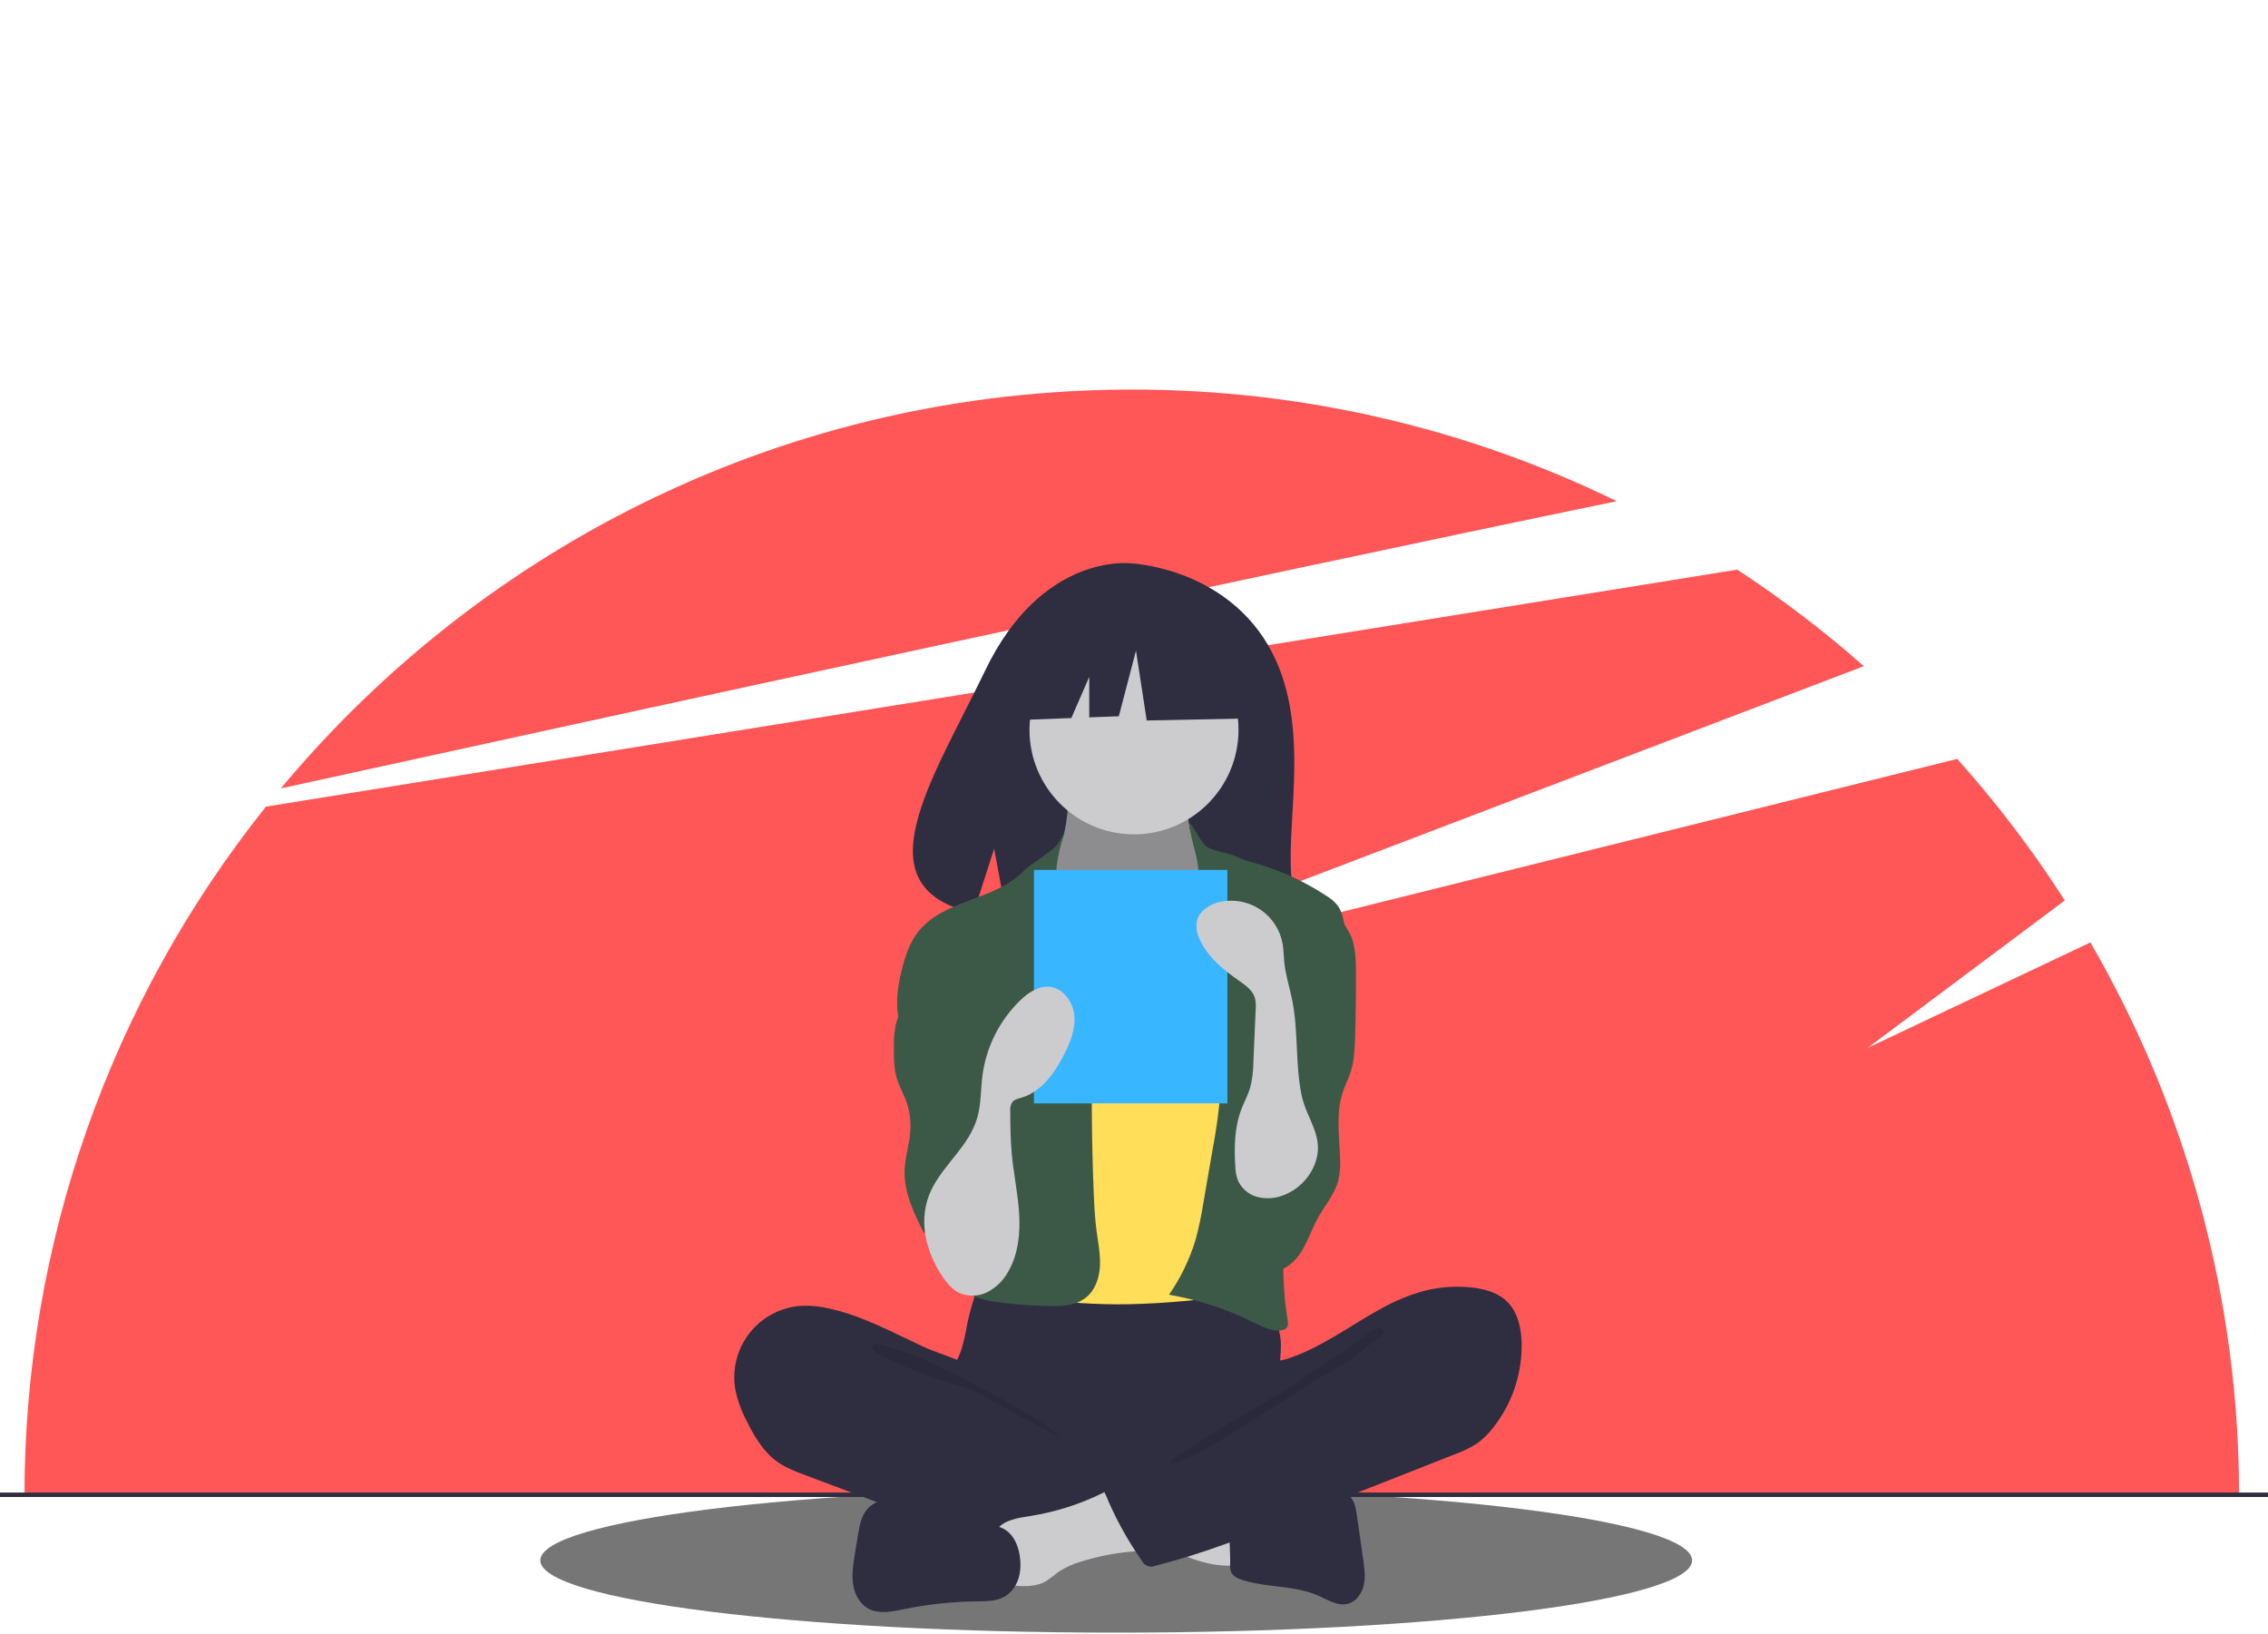 <svg width="1020" height="735" viewBox="0 0 1020 735" fill="none" xmlns="http://www.w3.org/2000/svg">
<g clip-path="url(#clip0)">
<path opacity="0.8" d="M502 734.196C645.042 734.196 761 719.645 761 701.696C761 683.747 645.042 669.196 502 669.196C358.958 669.196 243 683.747 243 701.696C243 719.645 358.958 734.196 502 734.196Z" fill="#545454"/>
<path d="M940.125 423.809L840 471.196L928.615 404.934C914.213 382.454 898.033 361.163 880.231 341.266L446 449.196L838.233 299.573C820.31 283.758 801.275 269.25 781.276 256.158L119.609 362.736C49.357 450.586 11.06 559.711 11.006 672.196H1006.99C1006.95 584.958 983.887 499.276 940.125 423.809Z" fill="#FF5757"/>
<path d="M727.123 225.392C659.19 192.258 584.583 175.089 509 175.196C355.17 175.196 217.639 244.949 126.29 354.545C282.716 320.27 555.067 260.939 727.123 225.392Z" fill="#FF5757"/>
<path d="M1020 671.196H0V673.196H1020V671.196Z" fill="#2F2E41"/>
<path d="M434.869 595.986C434.262 599.83 433.38 603.626 432.231 607.344C430.936 610.984 428.938 614.35 427.754 618.027C423.982 629.749 429.212 642.818 437.564 651.865C444.808 659.68 454.157 665.231 464.486 667.851C472.021 669.746 479.856 670.019 487.621 670.282C509.124 671.011 531.18 671.664 551.555 664.753C557.992 662.516 564.21 659.692 570.129 656.315C571.998 655.425 573.645 654.128 574.949 652.52C576.503 650.308 576.702 647.438 576.688 644.735C576.643 635.619 574.795 626.55 575.233 617.445C575.476 612.402 576.42 607.362 575.956 602.334C575.313 596.624 572.92 591.252 569.107 586.954C565.293 582.656 560.245 579.641 554.652 578.322C548.872 577.081 542.877 577.757 536.992 578.323C521.717 579.791 506.377 580.477 491.033 580.378C475.354 580.278 459.772 577.885 444.172 577.635C439.558 577.561 439.652 578.983 438.183 583.448C436.83 587.558 435.723 591.745 434.869 595.986Z" fill="#2F2E41"/>
<path d="M570.17 289.907C549.485 254.957 508.562 253.328 508.562 253.328C508.562 253.328 468.686 248.229 443.105 301.459C419.261 351.074 386.355 398.978 437.807 410.592L447.101 381.666L452.856 412.746C460.182 413.272 467.531 413.398 474.871 413.122C529.972 411.343 582.448 413.642 580.759 393.87C578.513 367.585 590.073 323.537 570.17 289.907Z" fill="#2F2E41"/>
<path d="M479.364 370.9C478.61 374.846 477.796 378.935 475.425 382.177C472.697 385.907 468.25 388.038 465.316 391.608C460.899 396.981 460.645 404.542 460.627 411.498C460.61 417.905 460.74 424.74 464.314 430.058C466.633 433.51 470.161 435.93 473.61 438.254C487.01 447.285 501.49 456.478 517.647 456.776C524.341 456.899 531.519 455.17 535.924 450.128C537.825 447.759 539.321 445.091 540.349 442.233C544.48 432.05 546.984 421.28 547.77 410.319C548.137 405.162 548.102 399.854 546.357 394.988C544.394 389.515 540.425 385.013 537.803 379.824C534.702 373.655 533.568 366.683 534.553 359.849C534.684 359.367 534.644 358.856 534.439 358.401C534.224 358.158 533.955 357.967 533.653 357.845C533.352 357.723 533.026 357.672 532.702 357.697L500.666 355.391C497.682 355.242 494.711 354.903 491.771 354.373C490.044 354.022 485.483 351.569 483.836 352.222C480.788 353.429 479.988 367.629 479.364 370.9Z" fill="#8D8D8F"/>
<path d="M510 375.196C535.957 375.196 557 354.154 557 328.196C557 302.239 535.957 281.196 510 281.196C484.043 281.196 463 302.239 463 328.196C463 354.154 484.043 375.196 510 375.196Z" fill="#CCCCCE"/>
<path d="M485.956 433.465C488.405 436.025 491.001 438.56 494.211 440.061C497.479 441.412 500.988 442.08 504.524 442.025C512.996 442.263 522.181 440.711 528.074 434.62C535.672 426.769 535.421 414.105 541.376 404.945C541.856 404.114 542.511 403.398 543.295 402.846C544.294 402.302 545.423 402.043 546.559 402.096C554.08 402.026 560.631 406.903 566.544 411.552C569.193 413.634 571.907 415.792 573.578 418.718C574.748 420.999 575.548 423.451 575.951 425.982C578.885 440.305 579.835 454.95 580.778 469.54C581.299 477.599 581.82 485.666 581.781 493.741C581.654 520.347 575.47 546.507 569.32 572.392C568.528 575.728 567.444 579.456 564.411 581.053C563.059 581.661 561.606 582.016 560.126 582.099C542.513 584.167 524.863 586.239 507.131 586.512C500.211 586.618 493.294 586.451 486.38 586.009C485.189 585.993 484.009 585.788 482.884 585.4C481.357 584.666 480.044 583.552 479.073 582.164C469.481 570.077 468.915 553.367 468.977 537.937C469.126 500.211 470.474 462.516 473.02 424.852C473.23 421.743 473.276 417.967 471.036 415.522C475.07 421.979 480.68 427.95 485.956 433.465Z" fill="#FFDE59"/>
<path d="M476 379.196C474.413 382.07 462.709 389.205 460.45 391.587C447.826 404.893 424.786 404.393 413.241 418.645C409.179 423.66 407.068 429.96 405.516 436.224C403.321 445.083 402.149 454.744 405.826 463.097C409.365 471.135 416.814 476.692 421.871 483.872C427.424 491.755 429.921 501.327 432.313 510.668C434.08 517.565 435.861 524.633 435.173 531.719C434.391 539.776 430.492 547.154 428.19 554.915C425.888 562.675 425.491 571.919 430.813 578.018C434.724 582.499 440.857 584.275 446.72 585.274C454.229 586.402 461.801 587.062 469.391 587.248C476.093 587.544 483.48 587.601 488.632 583.305C492.698 579.915 494.464 574.414 494.693 569.126C494.922 563.838 493.822 558.596 493.132 553.348C492.418 547.908 492.143 542.42 491.914 536.937C490.883 512.339 490.742 487.724 491.492 463.094C491.648 457.969 491.837 452.781 490.744 447.771C489.307 441.182 485.746 435.294 482.775 429.24C476.877 417.224 474.088 405.552 475 392.196C475.9 379.014 481.649 368.971 476 379.196Z" fill="#3C5947"/>
<path d="M542 380.196C544.418 382.681 552.634 383.5 555.71 385.101C558.603 386.437 561.622 387.483 564.722 388.221C575.941 391.458 586.612 396.356 596.382 402.752C598.411 403.939 600.206 405.489 601.676 407.325C603.397 409.719 604.021 412.706 604.605 415.595C606.111 423.055 607.624 430.606 607.286 438.209C606.927 446.279 604.495 454.096 602.084 461.806L593.073 490.615C586.346 512.119 579.577 533.835 577.685 556.287C576.637 568.73 577.103 581.255 579.071 593.586C579.269 594.826 579.435 596.247 578.616 597.199C578.023 597.786 577.242 598.145 576.41 598.214C572.061 598.894 567.852 596.676 563.911 594.714C551.867 588.721 539.013 584.515 525.756 582.23C530.936 574.743 534.934 566.503 537.607 557.8C539.125 552.273 540.32 546.664 541.187 540.998L545.379 516.753C547.085 507.892 548.285 498.94 548.975 489.942C549.292 486.565 549.095 483.16 548.392 479.842C547.426 476.685 546.143 473.634 544.563 470.734C537.654 456.364 534.413 439.964 537.131 424.253C538.321 417.377 540.633 410.492 539.669 403.581C538.742 396.936 539.705 391.772 538 385.196C531 358.196 537.451 375.521 542 380.196Z" fill="#3C5947"/>
<path d="M413.121 441.366C409.972 447.902 404.706 453.47 402.914 460.5C402.217 463.786 401.918 467.144 402.024 470.501C401.981 475.56 401.954 480.723 403.507 485.538C404.508 488.638 406.135 491.497 407.307 494.537C408.941 498.783 409.67 503.324 409.445 507.868C409.128 514.164 406.99 520.275 406.822 526.576C406.56 536.485 411.143 545.801 415.615 554.647C416.741 551.86 418.462 549.352 420.658 547.299C422.854 545.246 425.472 543.698 428.33 542.762C431.187 541.827 434.214 541.527 437.199 541.884C440.184 542.24 443.055 543.245 445.611 544.827C446.791 543.738 446.917 541.948 446.963 540.343C447.293 528.847 447.612 517.35 447.919 505.853C448.404 488.072 448.865 470.054 444.774 452.743C442.928 444.927 440.054 437.142 434.786 431.08C432.013 427.888 422.596 419.48 418.043 423.056C415.995 424.664 416.474 429.041 416.149 431.258C415.66 434.762 414.639 438.17 413.121 441.366Z" fill="#3C5947"/>
<path d="M608.206 422.532C609.696 427.171 609.785 432.127 609.815 436.999C609.875 446.937 609.744 456.874 609.42 466.81C609.254 471.896 609.025 477.053 607.483 481.903C606.466 485.101 604.897 488.1 603.846 491.288C600.698 500.841 602.418 511.202 602.688 521.257C602.879 524.511 602.601 527.776 601.863 530.951C600.202 537.184 595.737 542.221 592.621 547.869C589.662 553.233 587.876 559.246 584.341 564.25C580.807 569.254 574.688 573.219 568.757 571.683C564.264 570.519 561.071 566.541 558.862 562.459C554.043 553.482 552.395 543.141 554.184 533.11C556.402 520.907 563.57 510.081 566.155 497.95C569.705 481.291 564.31 464.101 564.47 447.069C564.397 444.399 564.759 441.735 565.542 439.182C566.898 435.292 569.811 432.185 572.501 429.065C575.863 425.166 578.987 421.067 581.854 416.791C583.78 413.918 586.396 406.53 589.811 405.915C597.435 404.544 606.315 416.642 608.206 422.532Z" fill="#3C5947"/>
<path d="M373.56 588.577C369.344 587.518 365 587.056 360.656 587.205C356.091 587.458 351.632 588.679 347.576 590.788C343.52 592.897 339.959 595.845 337.13 599.437C334.302 603.029 332.27 607.181 331.171 611.619C330.071 616.056 329.929 620.677 330.754 625.174C331.806 630.045 333.527 634.747 335.867 639.147C339.289 646.093 343.394 653.022 349.73 657.473C353.436 660.076 357.725 661.699 361.964 663.296L395.333 675.867C400.242 677.716 405.151 679.565 410.109 681.28C435.015 689.889 460.981 695.051 487.286 696.623C495.298 697.1 503.432 697.233 511.249 695.409C513.104 694.976 515.082 694.331 516.156 692.758C516.792 691.649 517.167 690.411 517.253 689.136L519.306 674.761C519.595 672.737 519.873 670.607 519.131 668.702C518.191 666.286 515.833 664.766 513.585 663.475C491.647 650.875 466.033 643.924 447.568 626.631C443.221 622.56 439.583 616.107 434.301 613.341C428.312 610.205 421.259 608.415 415.068 605.526C401.534 599.209 388.228 591.949 373.56 588.577Z" fill="#2F2E41"/>
<path opacity="0.1" d="M406.874 607.956C418.669 611.652 468.465 637.257 477 646.196C475.856 646.608 437.039 624.855 435.874 624.505C425.287 621.328 414.64 618.129 404.586 613.479C402.563 612.544 391.445 608.146 391.949 605.594C392.517 602.715 404.78 607.3 406.874 607.956Z" fill="black"/>
<path d="M554.017 704.078C554.687 704.127 555.351 703.932 555.887 703.528C556.122 703.226 556.295 702.88 556.395 702.511C556.495 702.142 556.521 701.756 556.471 701.376C556.453 694.849 556.435 688.321 556.416 681.793C550.785 679.11 544.486 678.25 538.303 677.424L509.454 673.567C510.117 673.656 504.944 685.993 505.737 687.64C507.135 690.543 517.82 693.115 520.835 694.486C531.318 699.251 542.211 704.489 554.017 704.078Z" fill="#CCCCCE"/>
<path d="M463.505 681.725C458.058 682.593 451.979 683.36 448.451 687.6C443.978 692.977 445.882 700.992 448.016 707.653C448.333 709.001 448.97 710.252 449.872 711.302C451.328 712.739 453.56 712.95 455.601 713.079C460.569 713.393 465.855 713.64 470.195 711.203C472.161 709.904 474.054 708.497 475.865 706.989C479.065 704.86 482.583 703.251 486.288 702.224C493.098 700.082 500.109 698.637 507.211 697.912C510.01 697.784 512.78 697.296 515.453 696.459C518.072 695.473 520.497 693.516 521.258 690.823C522.264 687.264 520.195 683.636 518.211 680.515C515.74 676.627 513.122 672.533 509.438 669.671C504.062 665.496 501.403 668.701 495.989 671.373C485.74 676.431 474.79 679.921 463.505 681.725Z" fill="#CCCCCE"/>
<path d="M449.271 686.632L414.685 676.409C410.479 675.166 406.201 673.912 401.814 673.915C397.428 673.918 392.839 675.357 389.995 678.695C387.313 681.843 386.545 686.145 385.877 690.226L384.446 698.955C383.719 703.391 382.991 707.913 383.646 712.36C384.3 716.808 386.57 721.251 390.516 723.404C395.302 726.015 401.168 724.74 406.51 723.648C417.299 721.442 428.273 720.265 439.285 720.133C443.424 720.083 447.766 720.135 451.424 718.196C455.773 715.892 458.374 711.019 458.821 706.118C459.502 698.661 457.017 688.921 449.271 686.632Z" fill="#2F2E41"/>
<path d="M567.612 677.724C572.096 676.938 576.053 674.39 580.349 672.886C586.396 670.768 592.949 670.768 599.356 670.792C601.708 670.8 604.213 670.853 606.171 672.157C608.993 674.035 609.716 677.795 610.196 681.152L613.091 701.401C613.636 705.21 614.177 709.121 613.328 712.873C612.478 716.626 609.92 720.243 606.197 721.211C601.674 722.387 597.241 719.498 592.97 717.6C582.298 712.857 569.891 714.069 558.763 710.524C556.697 709.866 554.485 708.86 553.643 706.863C553.262 705.738 553.126 704.545 553.245 703.364C553.435 696.855 552.062 687.967 554.022 681.746C555.784 676.152 562.608 677.724 567.612 677.724Z" fill="#2F2E41"/>
<path d="M640.803 580.427C647.714 578.694 654.878 578.204 661.96 578.981C667.616 579.604 673.444 581.178 677.573 585.093C682.6 589.858 684.215 597.227 684.349 604.152C684.57 617.944 679.996 631.385 671.407 642.179C669.31 644.909 666.816 647.31 664.008 649.302C660.979 651.196 657.751 652.752 654.382 653.941L579.654 683.416C559.995 691.17 540.266 698.946 519.76 704.058C519.2 704.329 518.591 704.485 517.969 704.517C517.347 704.548 516.725 704.455 516.14 704.243C515.555 704.031 515.018 703.704 514.561 703.281C514.104 702.858 513.736 702.348 513.479 701.781C506.932 692.429 501.439 682.381 497.101 671.821C496.896 671.57 496.754 671.273 496.687 670.956C496.621 670.639 496.632 670.31 496.719 669.998C496.807 669.685 496.968 669.399 497.19 669.162C497.412 668.925 497.687 668.746 497.993 668.638L550.849 638.269C554.635 636.093 558.463 633.887 561.607 630.856C563.891 628.643 565.762 626.039 567.13 623.167C568.226 620.878 568.328 615.478 569.727 613.787C571.097 612.131 575.785 611.999 577.949 611.347C581.002 610.412 583.992 609.282 586.9 607.964C598.724 602.674 609.252 594.989 620.587 588.796C626.944 585.161 633.737 582.349 640.803 580.427Z" fill="#2F2E41"/>
<path opacity="0.1" d="M610.839 603.106C601.758 609.927 590 616.196 581 623.196C577.928 625.585 526.724 654.373 526 658.196C534.396 659.611 587.883 622.193 595.536 618.459C603.188 614.726 609.972 609.46 616.694 604.234C618.407 602.902 625.667 598.898 620.749 597.41C617.979 596.572 612.884 601.743 610.839 603.106Z" fill="black"/>
<path d="M561.07 285.935L520.544 265L464.58 273.564L453 324L481.824 322.907L489.876 304.377V322.601L503.176 322.096L510.895 292.597L515.719 324L563 323.048L561.07 285.935Z" fill="#2F2E41"/>
<path d="M552 391.196H465V496.196H552V391.196Z" fill="#38B6FF"/>
<path d="M423.699 573.819C425.696 576.801 428.037 579.718 431.245 581.326C433.291 582.261 435.524 582.715 437.772 582.655C440.02 582.595 442.225 582.021 444.218 580.979C448.198 578.845 451.456 575.578 453.58 571.592C457.974 563.833 458.884 554.549 458.336 545.649C457.788 536.749 455.887 527.985 455.046 519.108C454.435 512.655 454.385 506.164 454.336 499.682C454.184 498.319 454.47 496.943 455.152 495.754C456.125 494.425 457.907 494.058 459.486 493.589C468.354 490.954 474.24 482.643 478.461 474.41C481.278 468.913 483.729 462.904 483.185 456.751C482.642 450.597 478.219 444.399 472.074 443.771C467.008 443.253 462.33 446.471 458.675 450.018C449.456 459.021 443.531 470.862 441.852 483.638C441.05 489.895 441.28 496.321 439.578 502.395C435.945 515.364 424.576 523.315 418.911 534.985C412.668 547.843 416.114 562.441 423.699 573.819Z" fill="#CCCCCE"/>
<path d="M590.992 524.273C589.699 527.28 587.817 529.999 585.456 532.267C583.096 534.535 580.304 536.308 577.247 537.479C573.448 539.006 569.257 539.262 565.299 538.211C563.337 537.667 561.526 536.677 560.008 535.319C558.49 533.962 557.305 532.272 556.546 530.382C555.941 528.479 555.609 526.499 555.56 524.502C554.992 515.756 555.212 506.744 558.388 498.576C559.613 495.425 561.266 492.438 562.233 489.199C563.183 485.458 563.669 481.614 563.68 477.755L564.724 453.892C564.897 452.16 564.777 450.411 564.37 448.718C563.328 445.265 560.101 443.022 557.14 440.963C549.99 435.99 542.924 430.187 539.459 422.196C538.268 419.79 537.842 417.078 538.237 414.423C539.214 409.684 543.996 406.617 548.722 405.583C551.815 404.907 555.012 404.864 558.122 405.457C561.231 406.049 564.189 407.265 566.816 409.031C569.443 410.797 571.686 413.076 573.408 415.732C575.131 418.388 576.299 421.365 576.84 424.483C577.308 427.176 577.301 429.927 577.575 432.646C578.156 438.415 579.987 443.976 581.132 449.659C583.954 463.659 582.492 478.13 585.283 492.128C587.616 503.831 596.414 511.467 590.992 524.273Z" fill="#CCCCCE"/>
</g>
<defs>
<clipPath id="clip0">
<rect width="1020" height="734.196" fill="white"/>
</clipPath>
</defs>
</svg>
